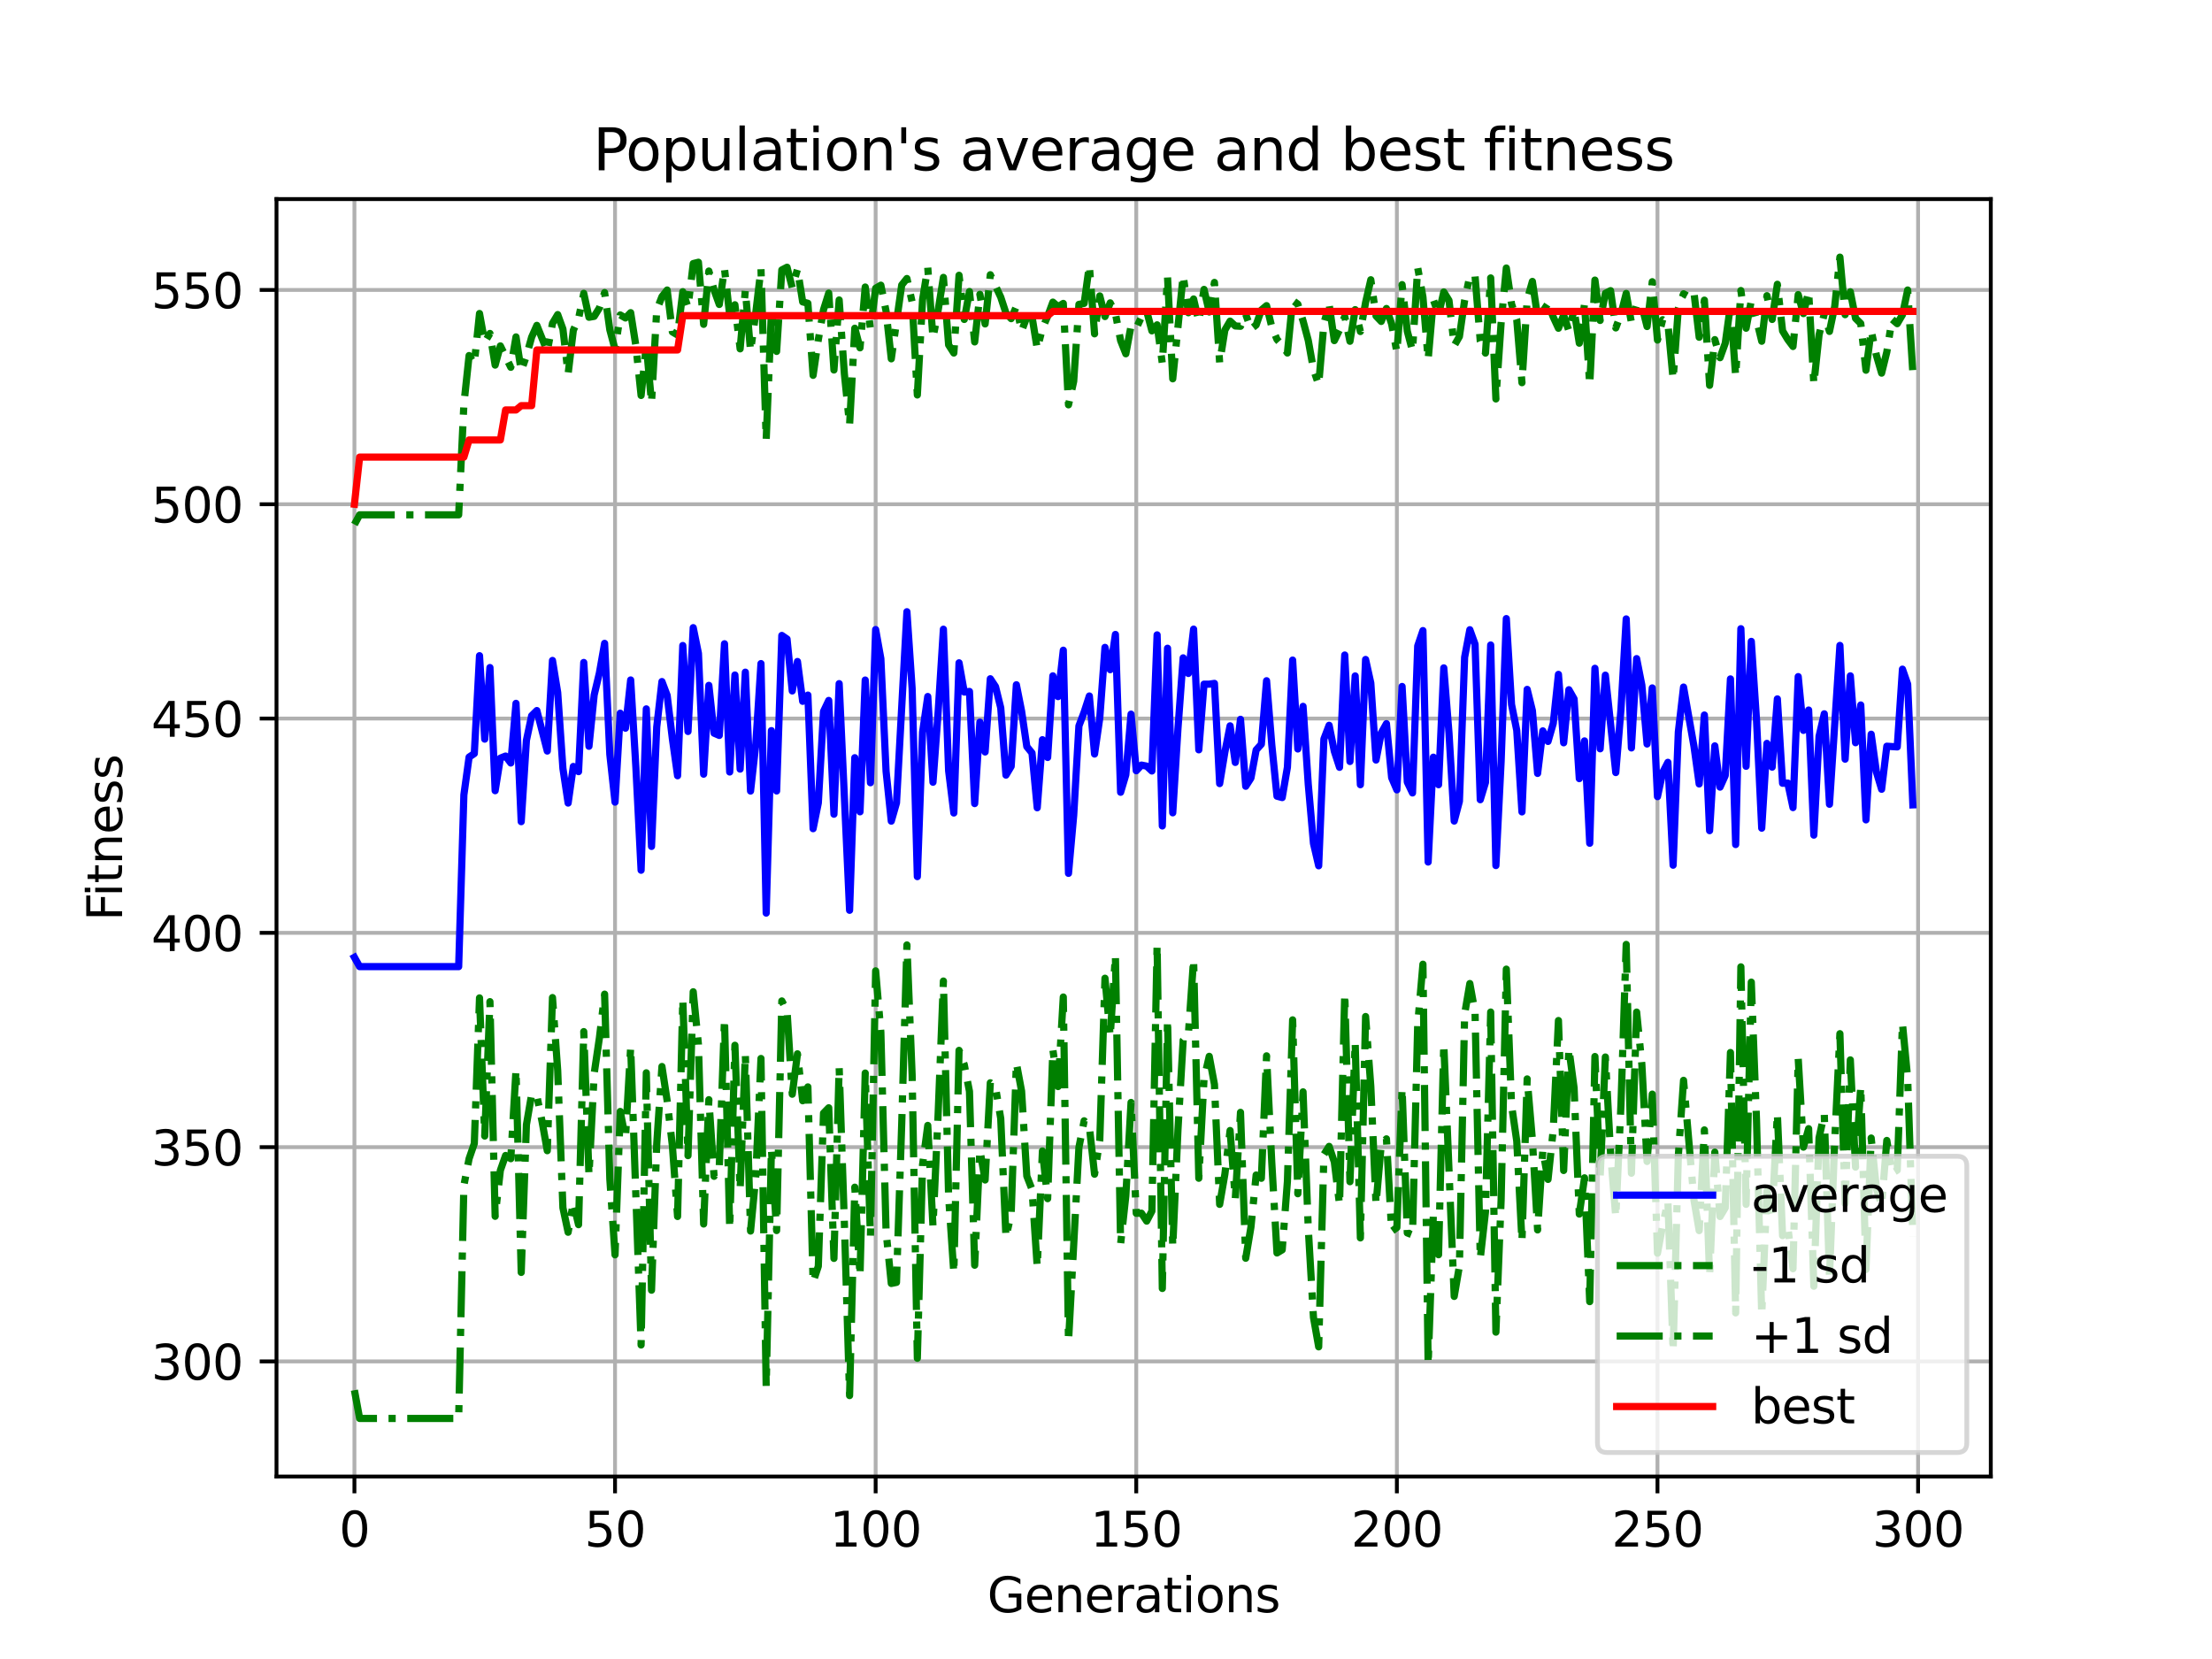 <?xml version="1.0" encoding="utf-8" standalone="no"?>
<!DOCTYPE svg PUBLIC "-//W3C//DTD SVG 1.1//EN"
  "http://www.w3.org/Graphics/SVG/1.1/DTD/svg11.dtd">
<svg xmlns:xlink="http://www.w3.org/1999/xlink" width="460.8pt" height="345.6pt" viewBox="0 0 460.8 345.6" xmlns="http://www.w3.org/2000/svg" version="1.1">
 <defs>
  <style type="text/css">*{stroke-linejoin: round; stroke-linecap: butt}</style>
 </defs>
 <g id="figure_1">
  <g id="patch_1">
   <path d="M 0 345.6 
L 460.8 345.6 
L 460.8 0 
L 0 0 
z
" style="fill: #ffffff"/>
  </g>
  <g id="axes_1">
   <g id="patch_2">
    <path d="M 57.6 307.584 
L 414.72 307.584 
L 414.72 41.472 
L 57.6 41.472 
z
" style="fill: #ffffff"/>
   </g>
   <g id="matplotlib.axis_1">
    <g id="xtick_1">
     <g id="line2d_1">
      <path d="M 73.833 307.584 
L 73.833 41.472 
" clip-path="url(#p780793f479)" style="fill: none; stroke: #b0b0b0; stroke-width: 0.8; stroke-linecap: square"/>
     </g>
     <g id="line2d_2">
      <defs>
       <path id="mad8e91990c" d="M 0 0 
L 0 3.5 
" style="stroke: #000000; stroke-width: 0.8"/>
      </defs>
      <g>
       <use xlink:href="#mad8e91990c" x="73.833" y="307.584" style="stroke: #000000; stroke-width: 0.8"/>
      </g>
     </g>
     <g id="text_1">
      <!-- 0 -->
      <g transform="translate(70.651 322.182) scale(0.1 -0.1)">
       <defs>
        <path id="DejaVuSans-30" d="M 2034 4250 
Q 1547 4250 1301 3770 
Q 1056 3291 1056 2328 
Q 1056 1369 1301 889 
Q 1547 409 2034 409 
Q 2525 409 2770 889 
Q 3016 1369 3016 2328 
Q 3016 3291 2770 3770 
Q 2525 4250 2034 4250 
z
M 2034 4750 
Q 2819 4750 3233 4129 
Q 3647 3509 3647 2328 
Q 3647 1150 3233 529 
Q 2819 -91 2034 -91 
Q 1250 -91 836 529 
Q 422 1150 422 2328 
Q 422 3509 836 4129 
Q 1250 4750 2034 4750 
z
" transform="scale(0.016)"/>
       </defs>
       <use xlink:href="#DejaVuSans-30"/>
      </g>
     </g>
    </g>
    <g id="xtick_2">
     <g id="line2d_3">
      <path d="M 128.123 307.584 
L 128.123 41.472 
" clip-path="url(#p780793f479)" style="fill: none; stroke: #b0b0b0; stroke-width: 0.8; stroke-linecap: square"/>
     </g>
     <g id="line2d_4">
      <g>
       <use xlink:href="#mad8e91990c" x="128.123" y="307.584" style="stroke: #000000; stroke-width: 0.8"/>
      </g>
     </g>
     <g id="text_2">
      <!-- 50 -->
      <g transform="translate(121.76 322.182) scale(0.1 -0.1)">
       <defs>
        <path id="DejaVuSans-35" d="M 691 4666 
L 3169 4666 
L 3169 4134 
L 1269 4134 
L 1269 2991 
Q 1406 3038 1543 3061 
Q 1681 3084 1819 3084 
Q 2600 3084 3056 2656 
Q 3513 2228 3513 1497 
Q 3513 744 3044 326 
Q 2575 -91 1722 -91 
Q 1428 -91 1123 -41 
Q 819 9 494 109 
L 494 744 
Q 775 591 1075 516 
Q 1375 441 1709 441 
Q 2250 441 2565 725 
Q 2881 1009 2881 1497 
Q 2881 1984 2565 2268 
Q 2250 2553 1709 2553 
Q 1456 2553 1204 2497 
Q 953 2441 691 2322 
L 691 4666 
z
" transform="scale(0.016)"/>
       </defs>
       <use xlink:href="#DejaVuSans-35"/>
       <use xlink:href="#DejaVuSans-30" x="63.623"/>
      </g>
     </g>
    </g>
    <g id="xtick_3">
     <g id="line2d_5">
      <path d="M 182.413 307.584 
L 182.413 41.472 
" clip-path="url(#p780793f479)" style="fill: none; stroke: #b0b0b0; stroke-width: 0.8; stroke-linecap: square"/>
     </g>
     <g id="line2d_6">
      <g>
       <use xlink:href="#mad8e91990c" x="182.413" y="307.584" style="stroke: #000000; stroke-width: 0.8"/>
      </g>
     </g>
     <g id="text_3">
      <!-- 100 -->
      <g transform="translate(172.869 322.182) scale(0.1 -0.1)">
       <defs>
        <path id="DejaVuSans-31" d="M 794 531 
L 1825 531 
L 1825 4091 
L 703 3866 
L 703 4441 
L 1819 4666 
L 2450 4666 
L 2450 531 
L 3481 531 
L 3481 0 
L 794 0 
L 794 531 
z
" transform="scale(0.016)"/>
       </defs>
       <use xlink:href="#DejaVuSans-31"/>
       <use xlink:href="#DejaVuSans-30" x="63.623"/>
       <use xlink:href="#DejaVuSans-30" x="127.246"/>
      </g>
     </g>
    </g>
    <g id="xtick_4">
     <g id="line2d_7">
      <path d="M 236.703 307.584 
L 236.703 41.472 
" clip-path="url(#p780793f479)" style="fill: none; stroke: #b0b0b0; stroke-width: 0.8; stroke-linecap: square"/>
     </g>
     <g id="line2d_8">
      <g>
       <use xlink:href="#mad8e91990c" x="236.703" y="307.584" style="stroke: #000000; stroke-width: 0.8"/>
      </g>
     </g>
     <g id="text_4">
      <!-- 150 -->
      <g transform="translate(227.159 322.182) scale(0.1 -0.1)">
       <use xlink:href="#DejaVuSans-31"/>
       <use xlink:href="#DejaVuSans-35" x="63.623"/>
       <use xlink:href="#DejaVuSans-30" x="127.246"/>
      </g>
     </g>
    </g>
    <g id="xtick_5">
     <g id="line2d_9">
      <path d="M 290.993 307.584 
L 290.993 41.472 
" clip-path="url(#p780793f479)" style="fill: none; stroke: #b0b0b0; stroke-width: 0.8; stroke-linecap: square"/>
     </g>
     <g id="line2d_10">
      <g>
       <use xlink:href="#mad8e91990c" x="290.993" y="307.584" style="stroke: #000000; stroke-width: 0.8"/>
      </g>
     </g>
     <g id="text_5">
      <!-- 200 -->
      <g transform="translate(281.449 322.182) scale(0.1 -0.1)">
       <defs>
        <path id="DejaVuSans-32" d="M 1228 531 
L 3431 531 
L 3431 0 
L 469 0 
L 469 531 
Q 828 903 1448 1529 
Q 2069 2156 2228 2338 
Q 2531 2678 2651 2914 
Q 2772 3150 2772 3378 
Q 2772 3750 2511 3984 
Q 2250 4219 1831 4219 
Q 1534 4219 1204 4116 
Q 875 4013 500 3803 
L 500 4441 
Q 881 4594 1212 4672 
Q 1544 4750 1819 4750 
Q 2544 4750 2975 4387 
Q 3406 4025 3406 3419 
Q 3406 3131 3298 2873 
Q 3191 2616 2906 2266 
Q 2828 2175 2409 1742 
Q 1991 1309 1228 531 
z
" transform="scale(0.016)"/>
       </defs>
       <use xlink:href="#DejaVuSans-32"/>
       <use xlink:href="#DejaVuSans-30" x="63.623"/>
       <use xlink:href="#DejaVuSans-30" x="127.246"/>
      </g>
     </g>
    </g>
    <g id="xtick_6">
     <g id="line2d_11">
      <path d="M 345.283 307.584 
L 345.283 41.472 
" clip-path="url(#p780793f479)" style="fill: none; stroke: #b0b0b0; stroke-width: 0.8; stroke-linecap: square"/>
     </g>
     <g id="line2d_12">
      <g>
       <use xlink:href="#mad8e91990c" x="345.283" y="307.584" style="stroke: #000000; stroke-width: 0.8"/>
      </g>
     </g>
     <g id="text_6">
      <!-- 250 -->
      <g transform="translate(335.739 322.182) scale(0.1 -0.1)">
       <use xlink:href="#DejaVuSans-32"/>
       <use xlink:href="#DejaVuSans-35" x="63.623"/>
       <use xlink:href="#DejaVuSans-30" x="127.246"/>
      </g>
     </g>
    </g>
    <g id="xtick_7">
     <g id="line2d_13">
      <path d="M 399.573 307.584 
L 399.573 41.472 
" clip-path="url(#p780793f479)" style="fill: none; stroke: #b0b0b0; stroke-width: 0.8; stroke-linecap: square"/>
     </g>
     <g id="line2d_14">
      <g>
       <use xlink:href="#mad8e91990c" x="399.573" y="307.584" style="stroke: #000000; stroke-width: 0.8"/>
      </g>
     </g>
     <g id="text_7">
      <!-- 300 -->
      <g transform="translate(390.029 322.182) scale(0.1 -0.1)">
       <defs>
        <path id="DejaVuSans-33" d="M 2597 2516 
Q 3050 2419 3304 2112 
Q 3559 1806 3559 1356 
Q 3559 666 3084 287 
Q 2609 -91 1734 -91 
Q 1441 -91 1130 -33 
Q 819 25 488 141 
L 488 750 
Q 750 597 1062 519 
Q 1375 441 1716 441 
Q 2309 441 2620 675 
Q 2931 909 2931 1356 
Q 2931 1769 2642 2001 
Q 2353 2234 1838 2234 
L 1294 2234 
L 1294 2753 
L 1863 2753 
Q 2328 2753 2575 2939 
Q 2822 3125 2822 3475 
Q 2822 3834 2567 4026 
Q 2313 4219 1838 4219 
Q 1578 4219 1281 4162 
Q 984 4106 628 3988 
L 628 4550 
Q 988 4650 1302 4700 
Q 1616 4750 1894 4750 
Q 2613 4750 3031 4423 
Q 3450 4097 3450 3541 
Q 3450 3153 3228 2886 
Q 3006 2619 2597 2516 
z
" transform="scale(0.016)"/>
       </defs>
       <use xlink:href="#DejaVuSans-33"/>
       <use xlink:href="#DejaVuSans-30" x="63.623"/>
       <use xlink:href="#DejaVuSans-30" x="127.246"/>
      </g>
     </g>
    </g>
    <g id="text_8">
     <!-- Generations -->
     <g transform="translate(205.662 335.861) scale(0.1 -0.1)">
      <defs>
       <path id="DejaVuSans-47" d="M 3809 666 
L 3809 1919 
L 2778 1919 
L 2778 2438 
L 4434 2438 
L 4434 434 
Q 4069 175 3628 42 
Q 3188 -91 2688 -91 
Q 1594 -91 976 548 
Q 359 1188 359 2328 
Q 359 3472 976 4111 
Q 1594 4750 2688 4750 
Q 3144 4750 3555 4637 
Q 3966 4525 4313 4306 
L 4313 3634 
Q 3963 3931 3569 4081 
Q 3175 4231 2741 4231 
Q 1884 4231 1454 3753 
Q 1025 3275 1025 2328 
Q 1025 1384 1454 906 
Q 1884 428 2741 428 
Q 3075 428 3337 486 
Q 3600 544 3809 666 
z
" transform="scale(0.016)"/>
       <path id="DejaVuSans-65" d="M 3597 1894 
L 3597 1613 
L 953 1613 
Q 991 1019 1311 708 
Q 1631 397 2203 397 
Q 2534 397 2845 478 
Q 3156 559 3463 722 
L 3463 178 
Q 3153 47 2828 -22 
Q 2503 -91 2169 -91 
Q 1331 -91 842 396 
Q 353 884 353 1716 
Q 353 2575 817 3079 
Q 1281 3584 2069 3584 
Q 2775 3584 3186 3129 
Q 3597 2675 3597 1894 
z
M 3022 2063 
Q 3016 2534 2758 2815 
Q 2500 3097 2075 3097 
Q 1594 3097 1305 2825 
Q 1016 2553 972 2059 
L 3022 2063 
z
" transform="scale(0.016)"/>
       <path id="DejaVuSans-6e" d="M 3513 2113 
L 3513 0 
L 2938 0 
L 2938 2094 
Q 2938 2591 2744 2837 
Q 2550 3084 2163 3084 
Q 1697 3084 1428 2787 
Q 1159 2491 1159 1978 
L 1159 0 
L 581 0 
L 581 3500 
L 1159 3500 
L 1159 2956 
Q 1366 3272 1645 3428 
Q 1925 3584 2291 3584 
Q 2894 3584 3203 3211 
Q 3513 2838 3513 2113 
z
" transform="scale(0.016)"/>
       <path id="DejaVuSans-72" d="M 2631 2963 
Q 2534 3019 2420 3045 
Q 2306 3072 2169 3072 
Q 1681 3072 1420 2755 
Q 1159 2438 1159 1844 
L 1159 0 
L 581 0 
L 581 3500 
L 1159 3500 
L 1159 2956 
Q 1341 3275 1631 3429 
Q 1922 3584 2338 3584 
Q 2397 3584 2469 3576 
Q 2541 3569 2628 3553 
L 2631 2963 
z
" transform="scale(0.016)"/>
       <path id="DejaVuSans-61" d="M 2194 1759 
Q 1497 1759 1228 1600 
Q 959 1441 959 1056 
Q 959 750 1161 570 
Q 1363 391 1709 391 
Q 2188 391 2477 730 
Q 2766 1069 2766 1631 
L 2766 1759 
L 2194 1759 
z
M 3341 1997 
L 3341 0 
L 2766 0 
L 2766 531 
Q 2569 213 2275 61 
Q 1981 -91 1556 -91 
Q 1019 -91 701 211 
Q 384 513 384 1019 
Q 384 1609 779 1909 
Q 1175 2209 1959 2209 
L 2766 2209 
L 2766 2266 
Q 2766 2663 2505 2880 
Q 2244 3097 1772 3097 
Q 1472 3097 1187 3025 
Q 903 2953 641 2809 
L 641 3341 
Q 956 3463 1253 3523 
Q 1550 3584 1831 3584 
Q 2591 3584 2966 3190 
Q 3341 2797 3341 1997 
z
" transform="scale(0.016)"/>
       <path id="DejaVuSans-74" d="M 1172 4494 
L 1172 3500 
L 2356 3500 
L 2356 3053 
L 1172 3053 
L 1172 1153 
Q 1172 725 1289 603 
Q 1406 481 1766 481 
L 2356 481 
L 2356 0 
L 1766 0 
Q 1100 0 847 248 
Q 594 497 594 1153 
L 594 3053 
L 172 3053 
L 172 3500 
L 594 3500 
L 594 4494 
L 1172 4494 
z
" transform="scale(0.016)"/>
       <path id="DejaVuSans-69" d="M 603 3500 
L 1178 3500 
L 1178 0 
L 603 0 
L 603 3500 
z
M 603 4863 
L 1178 4863 
L 1178 4134 
L 603 4134 
L 603 4863 
z
" transform="scale(0.016)"/>
       <path id="DejaVuSans-6f" d="M 1959 3097 
Q 1497 3097 1228 2736 
Q 959 2375 959 1747 
Q 959 1119 1226 758 
Q 1494 397 1959 397 
Q 2419 397 2687 759 
Q 2956 1122 2956 1747 
Q 2956 2369 2687 2733 
Q 2419 3097 1959 3097 
z
M 1959 3584 
Q 2709 3584 3137 3096 
Q 3566 2609 3566 1747 
Q 3566 888 3137 398 
Q 2709 -91 1959 -91 
Q 1206 -91 779 398 
Q 353 888 353 1747 
Q 353 2609 779 3096 
Q 1206 3584 1959 3584 
z
" transform="scale(0.016)"/>
       <path id="DejaVuSans-73" d="M 2834 3397 
L 2834 2853 
Q 2591 2978 2328 3040 
Q 2066 3103 1784 3103 
Q 1356 3103 1142 2972 
Q 928 2841 928 2578 
Q 928 2378 1081 2264 
Q 1234 2150 1697 2047 
L 1894 2003 
Q 2506 1872 2764 1633 
Q 3022 1394 3022 966 
Q 3022 478 2636 193 
Q 2250 -91 1575 -91 
Q 1294 -91 989 -36 
Q 684 19 347 128 
L 347 722 
Q 666 556 975 473 
Q 1284 391 1588 391 
Q 1994 391 2212 530 
Q 2431 669 2431 922 
Q 2431 1156 2273 1281 
Q 2116 1406 1581 1522 
L 1381 1569 
Q 847 1681 609 1914 
Q 372 2147 372 2553 
Q 372 3047 722 3315 
Q 1072 3584 1716 3584 
Q 2034 3584 2315 3537 
Q 2597 3491 2834 3397 
z
" transform="scale(0.016)"/>
      </defs>
      <use xlink:href="#DejaVuSans-47"/>
      <use xlink:href="#DejaVuSans-65" x="77.49"/>
      <use xlink:href="#DejaVuSans-6e" x="139.014"/>
      <use xlink:href="#DejaVuSans-65" x="202.393"/>
      <use xlink:href="#DejaVuSans-72" x="263.916"/>
      <use xlink:href="#DejaVuSans-61" x="305.029"/>
      <use xlink:href="#DejaVuSans-74" x="366.309"/>
      <use xlink:href="#DejaVuSans-69" x="405.518"/>
      <use xlink:href="#DejaVuSans-6f" x="433.301"/>
      <use xlink:href="#DejaVuSans-6e" x="494.482"/>
      <use xlink:href="#DejaVuSans-73" x="557.861"/>
     </g>
    </g>
   </g>
   <g id="matplotlib.axis_2">
    <g id="ytick_1">
     <g id="line2d_15">
      <path d="M 57.6 283.607 
L 414.72 283.607 
" clip-path="url(#p780793f479)" style="fill: none; stroke: #b0b0b0; stroke-width: 0.8; stroke-linecap: square"/>
     </g>
     <g id="line2d_16">
      <defs>
       <path id="m0cc31c1258" d="M 0 0 
L -3.5 0 
" style="stroke: #000000; stroke-width: 0.8"/>
      </defs>
      <g>
       <use xlink:href="#m0cc31c1258" x="57.6" y="283.607" style="stroke: #000000; stroke-width: 0.8"/>
      </g>
     </g>
     <g id="text_9">
      <!-- 300 -->
      <g transform="translate(31.512 287.406) scale(0.1 -0.1)">
       <use xlink:href="#DejaVuSans-33"/>
       <use xlink:href="#DejaVuSans-30" x="63.623"/>
       <use xlink:href="#DejaVuSans-30" x="127.246"/>
      </g>
     </g>
    </g>
    <g id="ytick_2">
     <g id="line2d_17">
      <path d="M 57.6 238.966 
L 414.72 238.966 
" clip-path="url(#p780793f479)" style="fill: none; stroke: #b0b0b0; stroke-width: 0.8; stroke-linecap: square"/>
     </g>
     <g id="line2d_18">
      <g>
       <use xlink:href="#m0cc31c1258" x="57.6" y="238.966" style="stroke: #000000; stroke-width: 0.8"/>
      </g>
     </g>
     <g id="text_10">
      <!-- 350 -->
      <g transform="translate(31.512 242.765) scale(0.1 -0.1)">
       <use xlink:href="#DejaVuSans-33"/>
       <use xlink:href="#DejaVuSans-35" x="63.623"/>
       <use xlink:href="#DejaVuSans-30" x="127.246"/>
      </g>
     </g>
    </g>
    <g id="ytick_3">
     <g id="line2d_19">
      <path d="M 57.6 194.325 
L 414.72 194.325 
" clip-path="url(#p780793f479)" style="fill: none; stroke: #b0b0b0; stroke-width: 0.8; stroke-linecap: square"/>
     </g>
     <g id="line2d_20">
      <g>
       <use xlink:href="#m0cc31c1258" x="57.6" y="194.325" style="stroke: #000000; stroke-width: 0.8"/>
      </g>
     </g>
     <g id="text_11">
      <!-- 400 -->
      <g transform="translate(31.512 198.124) scale(0.1 -0.1)">
       <defs>
        <path id="DejaVuSans-34" d="M 2419 4116 
L 825 1625 
L 2419 1625 
L 2419 4116 
z
M 2253 4666 
L 3047 4666 
L 3047 1625 
L 3713 1625 
L 3713 1100 
L 3047 1100 
L 3047 0 
L 2419 0 
L 2419 1100 
L 313 1100 
L 313 1709 
L 2253 4666 
z
" transform="scale(0.016)"/>
       </defs>
       <use xlink:href="#DejaVuSans-34"/>
       <use xlink:href="#DejaVuSans-30" x="63.623"/>
       <use xlink:href="#DejaVuSans-30" x="127.246"/>
      </g>
     </g>
    </g>
    <g id="ytick_4">
     <g id="line2d_21">
      <path d="M 57.6 149.684 
L 414.72 149.684 
" clip-path="url(#p780793f479)" style="fill: none; stroke: #b0b0b0; stroke-width: 0.8; stroke-linecap: square"/>
     </g>
     <g id="line2d_22">
      <g>
       <use xlink:href="#m0cc31c1258" x="57.6" y="149.684" style="stroke: #000000; stroke-width: 0.8"/>
      </g>
     </g>
     <g id="text_12">
      <!-- 450 -->
      <g transform="translate(31.512 153.483) scale(0.1 -0.1)">
       <use xlink:href="#DejaVuSans-34"/>
       <use xlink:href="#DejaVuSans-35" x="63.623"/>
       <use xlink:href="#DejaVuSans-30" x="127.246"/>
      </g>
     </g>
    </g>
    <g id="ytick_5">
     <g id="line2d_23">
      <path d="M 57.6 105.043 
L 414.72 105.043 
" clip-path="url(#p780793f479)" style="fill: none; stroke: #b0b0b0; stroke-width: 0.8; stroke-linecap: square"/>
     </g>
     <g id="line2d_24">
      <g>
       <use xlink:href="#m0cc31c1258" x="57.6" y="105.043" style="stroke: #000000; stroke-width: 0.8"/>
      </g>
     </g>
     <g id="text_13">
      <!-- 500 -->
      <g transform="translate(31.512 108.842) scale(0.1 -0.1)">
       <use xlink:href="#DejaVuSans-35"/>
       <use xlink:href="#DejaVuSans-30" x="63.623"/>
       <use xlink:href="#DejaVuSans-30" x="127.246"/>
      </g>
     </g>
    </g>
    <g id="ytick_6">
     <g id="line2d_25">
      <path d="M 57.6 60.402 
L 414.72 60.402 
" clip-path="url(#p780793f479)" style="fill: none; stroke: #b0b0b0; stroke-width: 0.8; stroke-linecap: square"/>
     </g>
     <g id="line2d_26">
      <g>
       <use xlink:href="#m0cc31c1258" x="57.6" y="60.402" style="stroke: #000000; stroke-width: 0.8"/>
      </g>
     </g>
     <g id="text_14">
      <!-- 550 -->
      <g transform="translate(31.512 64.202) scale(0.1 -0.1)">
       <use xlink:href="#DejaVuSans-35"/>
       <use xlink:href="#DejaVuSans-35" x="63.623"/>
       <use xlink:href="#DejaVuSans-30" x="127.246"/>
      </g>
     </g>
    </g>
    <g id="text_15">
     <!-- Fitness -->
     <g transform="translate(25.433 191.845) rotate(-90) scale(0.1 -0.1)">
      <defs>
       <path id="DejaVuSans-46" d="M 628 4666 
L 3309 4666 
L 3309 4134 
L 1259 4134 
L 1259 2759 
L 3109 2759 
L 3109 2228 
L 1259 2228 
L 1259 0 
L 628 0 
L 628 4666 
z
" transform="scale(0.016)"/>
      </defs>
      <use xlink:href="#DejaVuSans-46"/>
      <use xlink:href="#DejaVuSans-69" x="50.27"/>
      <use xlink:href="#DejaVuSans-74" x="78.053"/>
      <use xlink:href="#DejaVuSans-6e" x="117.262"/>
      <use xlink:href="#DejaVuSans-65" x="180.641"/>
      <use xlink:href="#DejaVuSans-73" x="242.164"/>
      <use xlink:href="#DejaVuSans-73" x="294.264"/>
     </g>
    </g>
   </g>
   <g id="line2d_27">
    <path d="M 73.833 199.432 
L 74.919 201.369 
L 95.549 201.369 
L 96.635 165.587 
L 97.72 157.719 
L 98.806 156.981 
L 99.892 136.595 
L 100.978 153.973 
L 102.064 139.063 
L 103.149 164.716 
L 104.235 157.934 
L 105.321 157.501 
L 106.407 158.945 
L 107.493 146.524 
L 108.578 171.166 
L 109.664 154.22 
L 110.75 149.101 
L 111.836 148.023 
L 114.007 156.455 
L 115.093 137.586 
L 116.179 144.275 
L 117.265 160.072 
L 118.351 167.29 
L 119.436 159.669 
L 120.522 160.744 
L 121.608 138.005 
L 122.694 155.461 
L 123.78 144.756 
L 124.865 140.191 
L 125.951 134.024 
L 127.037 157.142 
L 128.123 167.094 
L 129.209 148.573 
L 130.294 151.693 
L 131.38 141.649 
L 132.466 159.855 
L 133.552 181.283 
L 134.638 147.675 
L 135.723 176.326 
L 136.809 151.452 
L 137.895 141.984 
L 138.981 144.863 
L 140.067 153.898 
L 141.152 161.601 
L 142.238 134.471 
L 143.324 152.381 
L 144.41 130.753 
L 145.496 136.113 
L 146.581 161.273 
L 147.667 142.774 
L 148.753 152.73 
L 149.839 153.202 
L 150.925 134.113 
L 152.01 160.818 
L 153.096 140.616 
L 154.182 160.219 
L 155.268 140.027 
L 156.354 164.789 
L 157.439 155.129 
L 158.525 138.238 
L 159.611 190.211 
L 160.697 152.202 
L 161.783 164.774 
L 162.868 132.374 
L 163.954 133.123 
L 165.04 143.934 
L 166.126 137.804 
L 167.212 146.095 
L 168.297 144.8 
L 169.383 172.63 
L 170.469 167.273 
L 171.555 148.202 
L 172.641 145.916 
L 173.726 169.612 
L 174.812 142.417 
L 176.984 189.629 
L 178.07 157.844 
L 179.155 169.112 
L 180.241 141.667 
L 181.327 163.059 
L 182.413 131.149 
L 183.499 137.22 
L 184.584 160.666 
L 185.67 171.058 
L 186.756 167.255 
L 188.928 127.435 
L 190.013 143.434 
L 191.099 182.611 
L 192.185 152.541 
L 193.271 145.095 
L 194.357 162.951 
L 195.442 148.184 
L 196.528 131.078 
L 197.614 160.559 
L 198.7 169.362 
L 199.786 138.077 
L 200.871 144.167 
L 201.957 144.042 
L 203.043 167.398 
L 204.129 150.434 
L 205.215 156.648 
L 206.3 141.399 
L 207.386 143.042 
L 208.472 147.452 
L 209.558 161.469 
L 210.644 159.648 
L 211.729 142.649 
L 212.815 148.131 
L 213.901 155.523 
L 214.987 156.862 
L 216.073 168.273 
L 217.158 154.095 
L 218.244 157.791 
L 219.33 140.792 
L 220.416 145.113 
L 221.502 135.453 
L 222.587 181.933 
L 223.673 169.844 
L 224.759 151.22 
L 225.845 148.345 
L 226.931 144.988 
L 228.016 157.077 
L 229.102 149.577 
L 230.188 134.863 
L 231.274 139.506 
L 232.36 132.167 
L 233.445 165.041 
L 234.531 161.398 
L 235.617 148.773 
L 236.703 160.559 
L 237.789 159.38 
L 238.875 159.594 
L 239.96 160.612 
L 241.046 132.256 
L 242.132 172.058 
L 243.218 135.042 
L 244.304 169.326 
L 245.389 151.791 
L 246.475 137.042 
L 247.561 140.292 
L 248.647 131.06 
L 249.733 156.202 
L 250.818 142.524 
L 251.904 142.524 
L 252.99 142.363 
L 254.076 163.237 
L 255.162 156.684 
L 256.247 151.202 
L 257.333 158.827 
L 258.419 149.845 
L 259.505 163.791 
L 260.591 162.094 
L 261.676 156.237 
L 262.762 155.023 
L 263.848 141.809 
L 264.934 155.13 
L 266.02 165.862 
L 267.105 166.148 
L 268.191 159.827 
L 269.277 137.506 
L 270.363 156.023 
L 271.449 147.149 
L 272.534 163.38 
L 273.62 175.701 
L 274.706 180.361 
L 275.792 153.952 
L 276.878 151.095 
L 277.963 156.505 
L 279.049 159.844 
L 280.135 136.453 
L 281.221 158.63 
L 282.307 140.81 
L 283.392 163.469 
L 284.478 137.381 
L 285.564 142.292 
L 286.65 158.327 
L 287.736 152.702 
L 288.821 150.755 
L 289.907 162.005 
L 290.993 164.541 
L 292.079 143.006 
L 293.165 162.916 
L 294.25 165.183 
L 295.336 134.56 
L 296.422 131.363 
L 297.508 179.576 
L 298.594 157.737 
L 299.679 163.469 
L 300.765 139.131 
L 301.851 152.72 
L 302.937 171.04 
L 304.023 166.916 
L 305.108 136.917 
L 306.194 131.185 
L 307.28 134.203 
L 308.366 166.594 
L 309.452 163.005 
L 310.537 134.363 
L 311.623 180.308 
L 312.709 158.666 
L 313.795 128.864 
L 314.881 146.756 
L 315.966 152.148 
L 317.052 169.13 
L 318.138 143.613 
L 319.224 148.023 
L 320.31 161.112 
L 321.395 152.255 
L 322.481 154.452 
L 323.567 150.702 
L 324.653 140.488 
L 325.739 154.737 
L 326.824 143.684 
L 327.91 145.595 
L 328.996 162.201 
L 330.082 154.345 
L 331.168 175.665 
L 332.253 139.22 
L 333.339 155.987 
L 334.425 140.649 
L 336.597 160.934 
L 337.682 147.684 
L 338.768 128.935 
L 339.854 155.809 
L 340.94 137.203 
L 342.026 142.72 
L 343.111 154.987 
L 344.197 143.309 
L 345.283 165.951 
L 346.369 160.916 
L 347.455 158.809 
L 348.54 180.236 
L 349.626 152.505 
L 350.712 143.131 
L 352.884 155.47 
L 353.969 163.309 
L 355.055 148.952 
L 356.141 173.04 
L 357.227 155.38 
L 358.313 163.969 
L 359.398 161.559 
L 360.484 141.434 
L 361.57 175.933 
L 362.656 130.971 
L 363.742 159.63 
L 364.827 133.613 
L 365.913 149.988 
L 366.999 172.522 
L 368.085 154.862 
L 369.171 159.809 
L 370.256 145.595 
L 371.342 163.166 
L 372.428 163.13 
L 373.514 168.237 
L 374.6 140.952 
L 375.685 152.148 
L 376.771 147.916 
L 377.857 173.969 
L 378.943 153.38 
L 380.029 148.702 
L 381.114 167.54 
L 383.286 134.453 
L 384.372 158.148 
L 385.458 140.792 
L 386.543 154.72 
L 387.629 146.863 
L 388.715 170.79 
L 389.801 152.952 
L 390.887 160.809 
L 391.972 164.416 
L 393.058 155.452 
L 395.23 155.595 
L 396.316 139.399 
L 397.401 142.524 
L 398.487 167.665 
L 398.487 167.665 
" clip-path="url(#p780793f479)" style="fill: none; stroke: #0000ff; stroke-width: 1.5; stroke-linecap: square"/>
   </g>
   <g id="line2d_28">
    <path d="M 73.833 289.603 
L 74.919 295.488 
L 95.549 295.488 
L 96.635 246.96 
L 97.72 241.374 
L 98.806 238.212 
L 99.892 207.881 
L 100.978 236.658 
L 102.064 208.664 
L 103.149 253.377 
L 104.235 243.807 
L 105.321 240.71 
L 106.407 241.377 
L 107.493 222.861 
L 108.578 265.065 
L 109.664 234.297 
L 110.75 227.967 
L 111.836 228.267 
L 112.922 233.625 
L 114.007 239.712 
L 115.093 207.814 
L 116.179 223.017 
L 117.265 251.604 
L 118.351 256.703 
L 119.436 250.537 
L 120.522 255.121 
L 121.608 214.905 
L 122.694 244.828 
L 123.78 223.611 
L 124.865 216.23 
L 125.951 207.099 
L 127.037 245.587 
L 128.123 261.404 
L 129.209 231.538 
L 130.294 237.145 
L 131.38 218.164 
L 133.552 280.186 
L 134.638 223.488 
L 135.723 268.77 
L 136.809 238.327 
L 137.895 222.173 
L 138.981 229.306 
L 140.067 238.655 
L 141.152 253.414 
L 142.238 208.173 
L 143.324 240.739 
L 144.41 206.604 
L 145.496 217.596 
L 146.581 254.983 
L 147.667 229.085 
L 148.753 245.047 
L 149.839 242.978 
L 150.925 212.257 
L 152.01 255.936 
L 153.096 217.747 
L 154.182 247.769 
L 155.268 219.609 
L 156.354 256.449 
L 157.439 245.1 
L 158.525 220.503 
L 159.611 288.833 
L 160.697 239.405 
L 161.783 256.345 
L 162.868 208.516 
L 163.954 210.577 
L 165.04 227.945 
L 166.126 219.529 
L 167.212 229.304 
L 168.297 226.421 
L 169.383 267.072 
L 170.469 263.782 
L 171.555 231.886 
L 172.641 230.774 
L 173.726 262.147 
L 174.812 222.345 
L 175.898 254.767 
L 176.984 290.725 
L 178.07 247.311 
L 179.155 265.765 
L 180.241 223.541 
L 181.327 257.622 
L 182.413 202.249 
L 183.499 215.031 
L 184.584 256.509 
L 185.67 267.366 
L 186.756 267.144 
L 187.842 234.136 
L 188.928 196.851 
L 190.013 223.964 
L 191.099 282.943 
L 192.185 242.634 
L 193.271 234.445 
L 194.357 255.471 
L 195.442 231.79 
L 196.528 204.37 
L 197.614 249.27 
L 198.7 265.182 
L 199.786 218.811 
L 200.871 221.784 
L 201.957 227.349 
L 203.043 263.567 
L 204.129 239.554 
L 205.215 245.814 
L 206.3 225.564 
L 207.386 226.502 
L 208.472 233.001 
L 209.558 257.727 
L 210.644 252.914 
L 211.729 221.462 
L 212.815 227.296 
L 213.901 244.989 
L 214.987 247.779 
L 216.073 263.884 
L 217.158 239.768 
L 218.244 249.703 
L 219.33 218.645 
L 220.416 226.347 
L 221.502 207.696 
L 222.587 279.531 
L 224.759 239.033 
L 225.845 233.485 
L 226.931 234.669 
L 228.016 244.609 
L 229.102 237.51 
L 230.188 203.784 
L 231.274 215.923 
L 232.36 199.052 
L 233.445 259.129 
L 234.531 249.097 
L 235.617 229.661 
L 236.703 252.752 
L 237.789 252.73 
L 238.875 254.381 
L 239.96 252.299 
L 241.046 196.844 
L 242.132 268.412 
L 243.218 212.379 
L 244.304 259.74 
L 245.389 235.382 
L 246.475 216.701 
L 247.561 215.434 
L 248.647 199.834 
L 249.733 245.451 
L 250.818 224.758 
L 251.904 220.054 
L 252.99 225.894 
L 254.076 250.893 
L 255.162 244.611 
L 256.247 235.506 
L 257.333 249.75 
L 258.419 231.722 
L 259.505 262.116 
L 260.591 255.645 
L 261.676 244.775 
L 262.762 245.462 
L 263.848 219.949 
L 264.934 242.17 
L 266.02 261.016 
L 267.105 260.363 
L 268.191 246.114 
L 269.277 212.457 
L 270.363 248.679 
L 271.449 227.454 
L 272.534 255.856 
L 273.62 274.442 
L 274.706 280.572 
L 275.792 240.506 
L 276.878 238.809 
L 277.963 242.055 
L 279.049 250.963 
L 280.135 206.97 
L 281.221 246.169 
L 282.307 217.116 
L 283.392 257.874 
L 284.478 211.761 
L 285.564 226.307 
L 286.65 250.831 
L 287.736 238.443 
L 288.821 237.246 
L 289.907 256.515 
L 290.993 255.721 
L 292.079 226.72 
L 293.165 256.836 
L 294.25 257.265 
L 295.336 213.336 
L 296.422 200.863 
L 297.508 284.278 
L 298.594 253.018 
L 299.679 261.384 
L 300.765 217.438 
L 302.937 270.066 
L 304.023 263.73 
L 305.108 211.262 
L 306.194 204.889 
L 307.28 210.911 
L 308.366 262.145 
L 309.452 252.455 
L 310.537 210.827 
L 311.623 277.509 
L 312.709 250.036 
L 313.795 201.891 
L 314.881 230.193 
L 315.966 237.694 
L 317.052 258.538 
L 318.138 224.761 
L 319.224 237.419 
L 320.31 256.214 
L 321.395 239.641 
L 322.481 245.692 
L 323.567 235.362 
L 324.653 212.595 
L 325.739 243.834 
L 326.824 218.438 
L 327.91 226.619 
L 328.996 252.912 
L 330.082 245.363 
L 331.168 271.154 
L 332.253 220.092 
L 333.339 245.221 
L 334.425 220.194 
L 335.511 240.211 
L 336.597 253.559 
L 337.682 229.996 
L 338.768 196.744 
L 339.854 244.399 
L 340.94 210.838 
L 342.026 221.694 
L 343.111 241.953 
L 344.197 227.93 
L 345.283 261.062 
L 346.369 255.231 
L 347.455 250.214 
L 348.54 281.47 
L 349.626 240.755 
L 350.712 225.055 
L 352.884 250.009 
L 353.969 256.358 
L 355.055 235.38 
L 356.141 265.809 
L 357.227 240.01 
L 358.313 253.423 
L 359.398 251.604 
L 360.484 219.258 
L 361.57 273.498 
L 362.656 201.415 
L 363.742 250.887 
L 364.827 204.596 
L 365.913 233.366 
L 366.999 273.959 
L 368.085 248.131 
L 369.171 253.069 
L 370.256 231.971 
L 371.342 257.404 
L 372.428 255.532 
L 373.514 264.294 
L 374.6 220.532 
L 375.685 238.968 
L 376.771 235.129 
L 377.857 267.941 
L 378.943 237.013 
L 380.029 232.029 
L 381.114 266.038 
L 382.2 237.716 
L 383.286 215.337 
L 384.372 250.742 
L 385.458 220.795 
L 386.543 243.126 
L 387.629 226.338 
L 388.715 264.458 
L 389.801 237.074 
L 390.887 247.61 
L 391.972 251.103 
L 393.058 237.578 
L 394.144 244.434 
L 395.23 243.762 
L 396.316 213.218 
L 397.401 224.632 
L 398.487 257.602 
L 398.487 257.602 
" clip-path="url(#p780793f479)" style="fill: none; stroke-dasharray: 9.6,2.4,1.5,2.4; stroke-dashoffset: 0; stroke: #008000; stroke-width: 1.5"/>
   </g>
   <g id="line2d_29">
    <path d="M 73.833 109.261 
L 74.919 107.251 
L 95.549 107.251 
L 96.635 84.215 
L 97.72 74.065 
L 98.806 75.751 
L 99.892 65.31 
L 100.978 71.288 
L 102.064 69.463 
L 103.149 76.056 
L 104.235 72.06 
L 106.407 76.513 
L 107.493 70.186 
L 108.578 77.268 
L 109.664 74.143 
L 110.75 70.236 
L 111.836 67.78 
L 114.007 73.198 
L 115.093 67.357 
L 116.179 65.533 
L 117.265 68.54 
L 118.351 77.878 
L 119.436 68.801 
L 120.522 66.367 
L 121.608 61.104 
L 122.694 66.094 
L 123.78 65.901 
L 124.865 64.152 
L 125.951 60.949 
L 127.037 68.696 
L 128.123 72.784 
L 129.209 65.607 
L 130.294 66.241 
L 131.38 65.133 
L 132.466 72.043 
L 133.552 82.38 
L 134.638 71.862 
L 135.723 83.881 
L 136.809 64.577 
L 137.895 61.794 
L 138.981 60.419 
L 140.067 69.141 
L 141.152 69.787 
L 142.238 60.768 
L 143.324 64.023 
L 144.41 54.902 
L 145.496 54.631 
L 146.581 67.563 
L 147.667 56.463 
L 148.753 60.413 
L 149.839 63.426 
L 150.925 55.969 
L 152.01 65.7 
L 153.096 63.485 
L 154.182 72.67 
L 155.268 60.445 
L 156.354 73.129 
L 157.439 65.158 
L 158.525 55.974 
L 159.611 91.589 
L 160.697 64.998 
L 161.783 73.204 
L 162.868 56.232 
L 163.954 55.67 
L 165.04 59.924 
L 166.126 56.079 
L 167.212 62.886 
L 168.297 63.178 
L 169.383 78.187 
L 170.469 70.763 
L 171.555 64.518 
L 172.641 61.059 
L 173.726 77.077 
L 174.812 62.488 
L 175.898 77.885 
L 176.984 88.532 
L 178.07 68.378 
L 179.155 72.459 
L 180.241 59.793 
L 181.327 68.495 
L 182.413 60.05 
L 183.499 59.41 
L 184.584 64.823 
L 185.67 74.751 
L 187.842 59.375 
L 188.928 58.019 
L 190.013 62.904 
L 191.099 82.279 
L 192.185 62.448 
L 193.271 55.745 
L 194.357 70.432 
L 195.442 64.579 
L 196.528 57.786 
L 197.614 71.847 
L 198.7 73.542 
L 199.786 57.344 
L 200.871 66.549 
L 201.957 60.734 
L 203.043 71.228 
L 204.129 61.314 
L 205.215 67.482 
L 206.3 57.233 
L 208.472 61.903 
L 209.558 65.211 
L 210.644 66.382 
L 211.729 63.835 
L 212.815 68.965 
L 213.901 66.057 
L 214.987 65.946 
L 216.073 72.661 
L 217.158 68.421 
L 218.244 65.878 
L 219.33 62.938 
L 220.416 63.879 
L 221.502 63.209 
L 222.587 84.335 
L 223.673 79.427 
L 224.759 63.407 
L 225.845 63.205 
L 226.931 55.307 
L 228.016 69.545 
L 229.102 61.644 
L 230.188 65.943 
L 231.274 63.089 
L 232.36 65.282 
L 233.445 70.952 
L 234.531 73.699 
L 235.617 67.886 
L 236.703 68.365 
L 237.789 66.03 
L 238.875 64.808 
L 239.96 68.926 
L 241.046 67.669 
L 242.132 75.704 
L 243.218 57.705 
L 244.304 78.912 
L 246.475 57.383 
L 247.561 65.149 
L 248.647 62.286 
L 249.733 66.952 
L 250.818 60.289 
L 251.904 64.994 
L 252.99 58.832 
L 254.076 75.582 
L 255.162 68.757 
L 256.247 66.898 
L 257.333 67.903 
L 258.419 67.968 
L 259.505 65.465 
L 260.591 68.544 
L 261.676 67.699 
L 262.762 64.585 
L 263.848 63.67 
L 264.934 68.09 
L 266.02 70.708 
L 267.105 71.932 
L 268.191 73.539 
L 269.277 62.555 
L 270.363 63.367 
L 271.449 66.843 
L 272.534 70.904 
L 273.62 76.959 
L 274.706 80.15 
L 275.792 67.397 
L 276.878 63.381 
L 277.963 70.955 
L 279.049 68.725 
L 280.135 65.935 
L 281.221 71.092 
L 282.307 64.503 
L 283.392 69.064 
L 284.478 63.002 
L 285.564 58.276 
L 286.65 65.822 
L 287.736 66.961 
L 288.821 64.265 
L 289.907 67.495 
L 290.993 73.361 
L 292.079 59.292 
L 293.165 68.995 
L 294.25 73.102 
L 295.336 55.784 
L 296.422 61.864 
L 297.508 74.873 
L 298.594 62.457 
L 299.679 65.555 
L 300.765 60.824 
L 301.851 62.592 
L 302.937 72.014 
L 304.023 70.101 
L 305.108 62.572 
L 306.194 57.481 
L 307.28 57.494 
L 308.366 71.043 
L 309.452 73.554 
L 310.537 57.899 
L 311.623 83.107 
L 312.709 67.296 
L 313.795 55.836 
L 314.881 63.318 
L 315.966 66.603 
L 317.052 79.722 
L 318.138 62.465 
L 319.224 58.628 
L 320.31 66.011 
L 321.395 64.87 
L 322.481 63.212 
L 323.567 66.042 
L 324.653 68.381 
L 325.739 65.641 
L 326.824 68.931 
L 327.91 64.571 
L 328.996 71.491 
L 330.082 63.327 
L 331.168 80.176 
L 332.253 58.348 
L 333.339 66.754 
L 334.425 61.104 
L 335.511 60.55 
L 336.597 68.309 
L 337.682 65.372 
L 338.768 61.126 
L 339.854 67.218 
L 340.94 63.568 
L 342.026 63.746 
L 343.111 68.022 
L 344.197 58.689 
L 345.283 70.841 
L 346.369 66.6 
L 347.455 67.403 
L 348.54 79.003 
L 349.626 64.256 
L 350.712 61.206 
L 351.798 61.809 
L 352.884 60.93 
L 353.969 70.259 
L 355.055 62.524 
L 356.141 80.272 
L 357.227 70.751 
L 358.313 74.516 
L 359.398 71.514 
L 360.484 63.611 
L 361.57 78.368 
L 362.656 60.526 
L 363.742 68.373 
L 364.827 62.631 
L 365.913 66.61 
L 366.999 71.086 
L 368.085 61.593 
L 369.171 66.548 
L 370.256 59.219 
L 371.342 68.927 
L 372.428 70.728 
L 373.514 72.179 
L 374.6 61.372 
L 375.685 65.328 
L 376.771 60.704 
L 377.857 79.997 
L 378.943 69.747 
L 380.029 65.375 
L 381.114 69.043 
L 382.2 63.866 
L 383.286 53.568 
L 384.372 65.554 
L 385.458 60.788 
L 386.543 66.314 
L 387.629 67.388 
L 388.715 77.122 
L 389.801 68.83 
L 390.887 74.007 
L 391.972 77.729 
L 393.058 73.325 
L 394.144 66.505 
L 395.23 67.427 
L 396.316 65.579 
L 397.401 60.415 
L 398.487 77.729 
L 398.487 77.729 
" clip-path="url(#p780793f479)" style="fill: none; stroke-dasharray: 9.6,2.4,1.5,2.4; stroke-dashoffset: 0; stroke: #008000; stroke-width: 1.5"/>
   </g>
   <g id="line2d_30">
    <path d="M 73.833 105.043 
L 74.919 95.222 
L 96.635 95.222 
L 97.72 91.651 
L 104.235 91.651 
L 105.321 85.401 
L 107.493 85.401 
L 108.578 84.508 
L 110.75 84.508 
L 111.836 72.902 
L 141.152 72.902 
L 142.238 65.759 
L 218.244 65.759 
L 219.33 64.866 
L 398.487 64.866 
L 398.487 64.866 
" clip-path="url(#p780793f479)" style="fill: none; stroke: #ff0000; stroke-width: 1.5; stroke-linecap: square"/>
   </g>
   <g id="patch_3">
    <path d="M 57.6 307.584 
L 57.6 41.472 
" style="fill: none; stroke: #000000; stroke-width: 0.8; stroke-linejoin: miter; stroke-linecap: square"/>
   </g>
   <g id="patch_4">
    <path d="M 414.72 307.584 
L 414.72 41.472 
" style="fill: none; stroke: #000000; stroke-width: 0.8; stroke-linejoin: miter; stroke-linecap: square"/>
   </g>
   <g id="patch_5">
    <path d="M 57.6 307.584 
L 414.72 307.584 
" style="fill: none; stroke: #000000; stroke-width: 0.8; stroke-linejoin: miter; stroke-linecap: square"/>
   </g>
   <g id="patch_6">
    <path d="M 57.6 41.472 
L 414.72 41.472 
" style="fill: none; stroke: #000000; stroke-width: 0.8; stroke-linejoin: miter; stroke-linecap: square"/>
   </g>
   <g id="text_16">
    <!-- Population's average and best fitness -->
    <g transform="translate(123.53 35.472) scale(0.12 -0.12)">
     <defs>
      <path id="DejaVuSans-50" d="M 1259 4147 
L 1259 2394 
L 2053 2394 
Q 2494 2394 2734 2622 
Q 2975 2850 2975 3272 
Q 2975 3691 2734 3919 
Q 2494 4147 2053 4147 
L 1259 4147 
z
M 628 4666 
L 2053 4666 
Q 2838 4666 3239 4311 
Q 3641 3956 3641 3272 
Q 3641 2581 3239 2228 
Q 2838 1875 2053 1875 
L 1259 1875 
L 1259 0 
L 628 0 
L 628 4666 
z
" transform="scale(0.016)"/>
      <path id="DejaVuSans-70" d="M 1159 525 
L 1159 -1331 
L 581 -1331 
L 581 3500 
L 1159 3500 
L 1159 2969 
Q 1341 3281 1617 3432 
Q 1894 3584 2278 3584 
Q 2916 3584 3314 3078 
Q 3713 2572 3713 1747 
Q 3713 922 3314 415 
Q 2916 -91 2278 -91 
Q 1894 -91 1617 61 
Q 1341 213 1159 525 
z
M 3116 1747 
Q 3116 2381 2855 2742 
Q 2594 3103 2138 3103 
Q 1681 3103 1420 2742 
Q 1159 2381 1159 1747 
Q 1159 1113 1420 752 
Q 1681 391 2138 391 
Q 2594 391 2855 752 
Q 3116 1113 3116 1747 
z
" transform="scale(0.016)"/>
      <path id="DejaVuSans-75" d="M 544 1381 
L 544 3500 
L 1119 3500 
L 1119 1403 
Q 1119 906 1312 657 
Q 1506 409 1894 409 
Q 2359 409 2629 706 
Q 2900 1003 2900 1516 
L 2900 3500 
L 3475 3500 
L 3475 0 
L 2900 0 
L 2900 538 
Q 2691 219 2414 64 
Q 2138 -91 1772 -91 
Q 1169 -91 856 284 
Q 544 659 544 1381 
z
M 1991 3584 
L 1991 3584 
z
" transform="scale(0.016)"/>
      <path id="DejaVuSans-6c" d="M 603 4863 
L 1178 4863 
L 1178 0 
L 603 0 
L 603 4863 
z
" transform="scale(0.016)"/>
      <path id="DejaVuSans-27" d="M 1147 4666 
L 1147 2931 
L 616 2931 
L 616 4666 
L 1147 4666 
z
" transform="scale(0.016)"/>
      <path id="DejaVuSans-20" transform="scale(0.016)"/>
      <path id="DejaVuSans-76" d="M 191 3500 
L 800 3500 
L 1894 563 
L 2988 3500 
L 3597 3500 
L 2284 0 
L 1503 0 
L 191 3500 
z
" transform="scale(0.016)"/>
      <path id="DejaVuSans-67" d="M 2906 1791 
Q 2906 2416 2648 2759 
Q 2391 3103 1925 3103 
Q 1463 3103 1205 2759 
Q 947 2416 947 1791 
Q 947 1169 1205 825 
Q 1463 481 1925 481 
Q 2391 481 2648 825 
Q 2906 1169 2906 1791 
z
M 3481 434 
Q 3481 -459 3084 -895 
Q 2688 -1331 1869 -1331 
Q 1566 -1331 1297 -1286 
Q 1028 -1241 775 -1147 
L 775 -588 
Q 1028 -725 1275 -790 
Q 1522 -856 1778 -856 
Q 2344 -856 2625 -561 
Q 2906 -266 2906 331 
L 2906 616 
Q 2728 306 2450 153 
Q 2172 0 1784 0 
Q 1141 0 747 490 
Q 353 981 353 1791 
Q 353 2603 747 3093 
Q 1141 3584 1784 3584 
Q 2172 3584 2450 3431 
Q 2728 3278 2906 2969 
L 2906 3500 
L 3481 3500 
L 3481 434 
z
" transform="scale(0.016)"/>
      <path id="DejaVuSans-64" d="M 2906 2969 
L 2906 4863 
L 3481 4863 
L 3481 0 
L 2906 0 
L 2906 525 
Q 2725 213 2448 61 
Q 2172 -91 1784 -91 
Q 1150 -91 751 415 
Q 353 922 353 1747 
Q 353 2572 751 3078 
Q 1150 3584 1784 3584 
Q 2172 3584 2448 3432 
Q 2725 3281 2906 2969 
z
M 947 1747 
Q 947 1113 1208 752 
Q 1469 391 1925 391 
Q 2381 391 2643 752 
Q 2906 1113 2906 1747 
Q 2906 2381 2643 2742 
Q 2381 3103 1925 3103 
Q 1469 3103 1208 2742 
Q 947 2381 947 1747 
z
" transform="scale(0.016)"/>
      <path id="DejaVuSans-62" d="M 3116 1747 
Q 3116 2381 2855 2742 
Q 2594 3103 2138 3103 
Q 1681 3103 1420 2742 
Q 1159 2381 1159 1747 
Q 1159 1113 1420 752 
Q 1681 391 2138 391 
Q 2594 391 2855 752 
Q 3116 1113 3116 1747 
z
M 1159 2969 
Q 1341 3281 1617 3432 
Q 1894 3584 2278 3584 
Q 2916 3584 3314 3078 
Q 3713 2572 3713 1747 
Q 3713 922 3314 415 
Q 2916 -91 2278 -91 
Q 1894 -91 1617 61 
Q 1341 213 1159 525 
L 1159 0 
L 581 0 
L 581 4863 
L 1159 4863 
L 1159 2969 
z
" transform="scale(0.016)"/>
      <path id="DejaVuSans-66" d="M 2375 4863 
L 2375 4384 
L 1825 4384 
Q 1516 4384 1395 4259 
Q 1275 4134 1275 3809 
L 1275 3500 
L 2222 3500 
L 2222 3053 
L 1275 3053 
L 1275 0 
L 697 0 
L 697 3053 
L 147 3053 
L 147 3500 
L 697 3500 
L 697 3744 
Q 697 4328 969 4595 
Q 1241 4863 1831 4863 
L 2375 4863 
z
" transform="scale(0.016)"/>
     </defs>
     <use xlink:href="#DejaVuSans-50"/>
     <use xlink:href="#DejaVuSans-6f" x="56.678"/>
     <use xlink:href="#DejaVuSans-70" x="117.859"/>
     <use xlink:href="#DejaVuSans-75" x="181.336"/>
     <use xlink:href="#DejaVuSans-6c" x="244.715"/>
     <use xlink:href="#DejaVuSans-61" x="272.498"/>
     <use xlink:href="#DejaVuSans-74" x="333.777"/>
     <use xlink:href="#DejaVuSans-69" x="372.986"/>
     <use xlink:href="#DejaVuSans-6f" x="400.77"/>
     <use xlink:href="#DejaVuSans-6e" x="461.951"/>
     <use xlink:href="#DejaVuSans-27" x="525.33"/>
     <use xlink:href="#DejaVuSans-73" x="552.82"/>
     <use xlink:href="#DejaVuSans-20" x="604.92"/>
     <use xlink:href="#DejaVuSans-61" x="636.707"/>
     <use xlink:href="#DejaVuSans-76" x="697.986"/>
     <use xlink:href="#DejaVuSans-65" x="757.166"/>
     <use xlink:href="#DejaVuSans-72" x="818.689"/>
     <use xlink:href="#DejaVuSans-61" x="859.803"/>
     <use xlink:href="#DejaVuSans-67" x="921.082"/>
     <use xlink:href="#DejaVuSans-65" x="984.559"/>
     <use xlink:href="#DejaVuSans-20" x="1046.082"/>
     <use xlink:href="#DejaVuSans-61" x="1077.869"/>
     <use xlink:href="#DejaVuSans-6e" x="1139.148"/>
     <use xlink:href="#DejaVuSans-64" x="1202.527"/>
     <use xlink:href="#DejaVuSans-20" x="1266.004"/>
     <use xlink:href="#DejaVuSans-62" x="1297.791"/>
     <use xlink:href="#DejaVuSans-65" x="1361.268"/>
     <use xlink:href="#DejaVuSans-73" x="1422.791"/>
     <use xlink:href="#DejaVuSans-74" x="1474.891"/>
     <use xlink:href="#DejaVuSans-20" x="1514.1"/>
     <use xlink:href="#DejaVuSans-66" x="1545.887"/>
     <use xlink:href="#DejaVuSans-69" x="1581.092"/>
     <use xlink:href="#DejaVuSans-74" x="1608.875"/>
     <use xlink:href="#DejaVuSans-6e" x="1648.084"/>
     <use xlink:href="#DejaVuSans-65" x="1711.463"/>
     <use xlink:href="#DejaVuSans-73" x="1772.986"/>
     <use xlink:href="#DejaVuSans-73" x="1825.086"/>
    </g>
   </g>
   <g id="legend_1">
    <g id="patch_7">
     <path d="M 334.779 302.584 
L 407.72 302.584 
Q 409.72 302.584 409.72 300.584 
L 409.72 242.871 
Q 409.72 240.871 407.72 240.871 
L 334.779 240.871 
Q 332.779 240.871 332.779 242.871 
L 332.779 300.584 
Q 332.779 302.584 334.779 302.584 
z
" style="fill: #ffffff; opacity: 0.8; stroke: #cccccc; stroke-linejoin: miter"/>
    </g>
    <g id="line2d_31">
     <path d="M 336.779 248.97 
L 346.779 248.97 
L 356.779 248.97 
" style="fill: none; stroke: #0000ff; stroke-width: 1.5; stroke-linecap: square"/>
    </g>
    <g id="text_17">
     <!-- average -->
     <g transform="translate(364.779 252.47) scale(0.1 -0.1)">
      <use xlink:href="#DejaVuSans-61"/>
      <use xlink:href="#DejaVuSans-76" x="61.279"/>
      <use xlink:href="#DejaVuSans-65" x="120.459"/>
      <use xlink:href="#DejaVuSans-72" x="181.982"/>
      <use xlink:href="#DejaVuSans-61" x="223.096"/>
      <use xlink:href="#DejaVuSans-67" x="284.375"/>
      <use xlink:href="#DejaVuSans-65" x="347.852"/>
     </g>
    </g>
    <g id="line2d_32">
     <path d="M 336.779 263.648 
L 346.779 263.648 
L 356.779 263.648 
" style="fill: none; stroke-dasharray: 9.6,2.4,1.5,2.4; stroke-dashoffset: 0; stroke: #008000; stroke-width: 1.5"/>
    </g>
    <g id="text_18">
     <!-- -1 sd -->
     <g transform="translate(364.779 267.148) scale(0.1 -0.1)">
      <defs>
       <path id="DejaVuSans-2d" d="M 313 2009 
L 1997 2009 
L 1997 1497 
L 313 1497 
L 313 2009 
z
" transform="scale(0.016)"/>
      </defs>
      <use xlink:href="#DejaVuSans-2d"/>
      <use xlink:href="#DejaVuSans-31" x="36.084"/>
      <use xlink:href="#DejaVuSans-20" x="99.707"/>
      <use xlink:href="#DejaVuSans-73" x="131.494"/>
      <use xlink:href="#DejaVuSans-64" x="183.594"/>
     </g>
    </g>
    <g id="line2d_33">
     <path d="M 336.779 278.326 
L 346.779 278.326 
L 356.779 278.326 
" style="fill: none; stroke-dasharray: 9.6,2.4,1.5,2.4; stroke-dashoffset: 0; stroke: #008000; stroke-width: 1.5"/>
    </g>
    <g id="text_19">
     <!-- +1 sd -->
     <g transform="translate(364.779 281.826) scale(0.1 -0.1)">
      <defs>
       <path id="DejaVuSans-2b" d="M 2944 4013 
L 2944 2272 
L 4684 2272 
L 4684 1741 
L 2944 1741 
L 2944 0 
L 2419 0 
L 2419 1741 
L 678 1741 
L 678 2272 
L 2419 2272 
L 2419 4013 
L 2944 4013 
z
" transform="scale(0.016)"/>
      </defs>
      <use xlink:href="#DejaVuSans-2b"/>
      <use xlink:href="#DejaVuSans-31" x="83.789"/>
      <use xlink:href="#DejaVuSans-20" x="147.412"/>
      <use xlink:href="#DejaVuSans-73" x="179.199"/>
      <use xlink:href="#DejaVuSans-64" x="231.299"/>
     </g>
    </g>
    <g id="line2d_34">
     <path d="M 336.779 293.004 
L 346.779 293.004 
L 356.779 293.004 
" style="fill: none; stroke: #ff0000; stroke-width: 1.5; stroke-linecap: square"/>
    </g>
    <g id="text_20">
     <!-- best -->
     <g transform="translate(364.779 296.504) scale(0.1 -0.1)">
      <use xlink:href="#DejaVuSans-62"/>
      <use xlink:href="#DejaVuSans-65" x="63.477"/>
      <use xlink:href="#DejaVuSans-73" x="125"/>
      <use xlink:href="#DejaVuSans-74" x="177.1"/>
     </g>
    </g>
   </g>
  </g>
 </g>
 <defs>
  <clipPath id="p780793f479">
   <rect x="57.6" y="41.472" width="357.12" height="266.112"/>
  </clipPath>
 </defs>
</svg>
